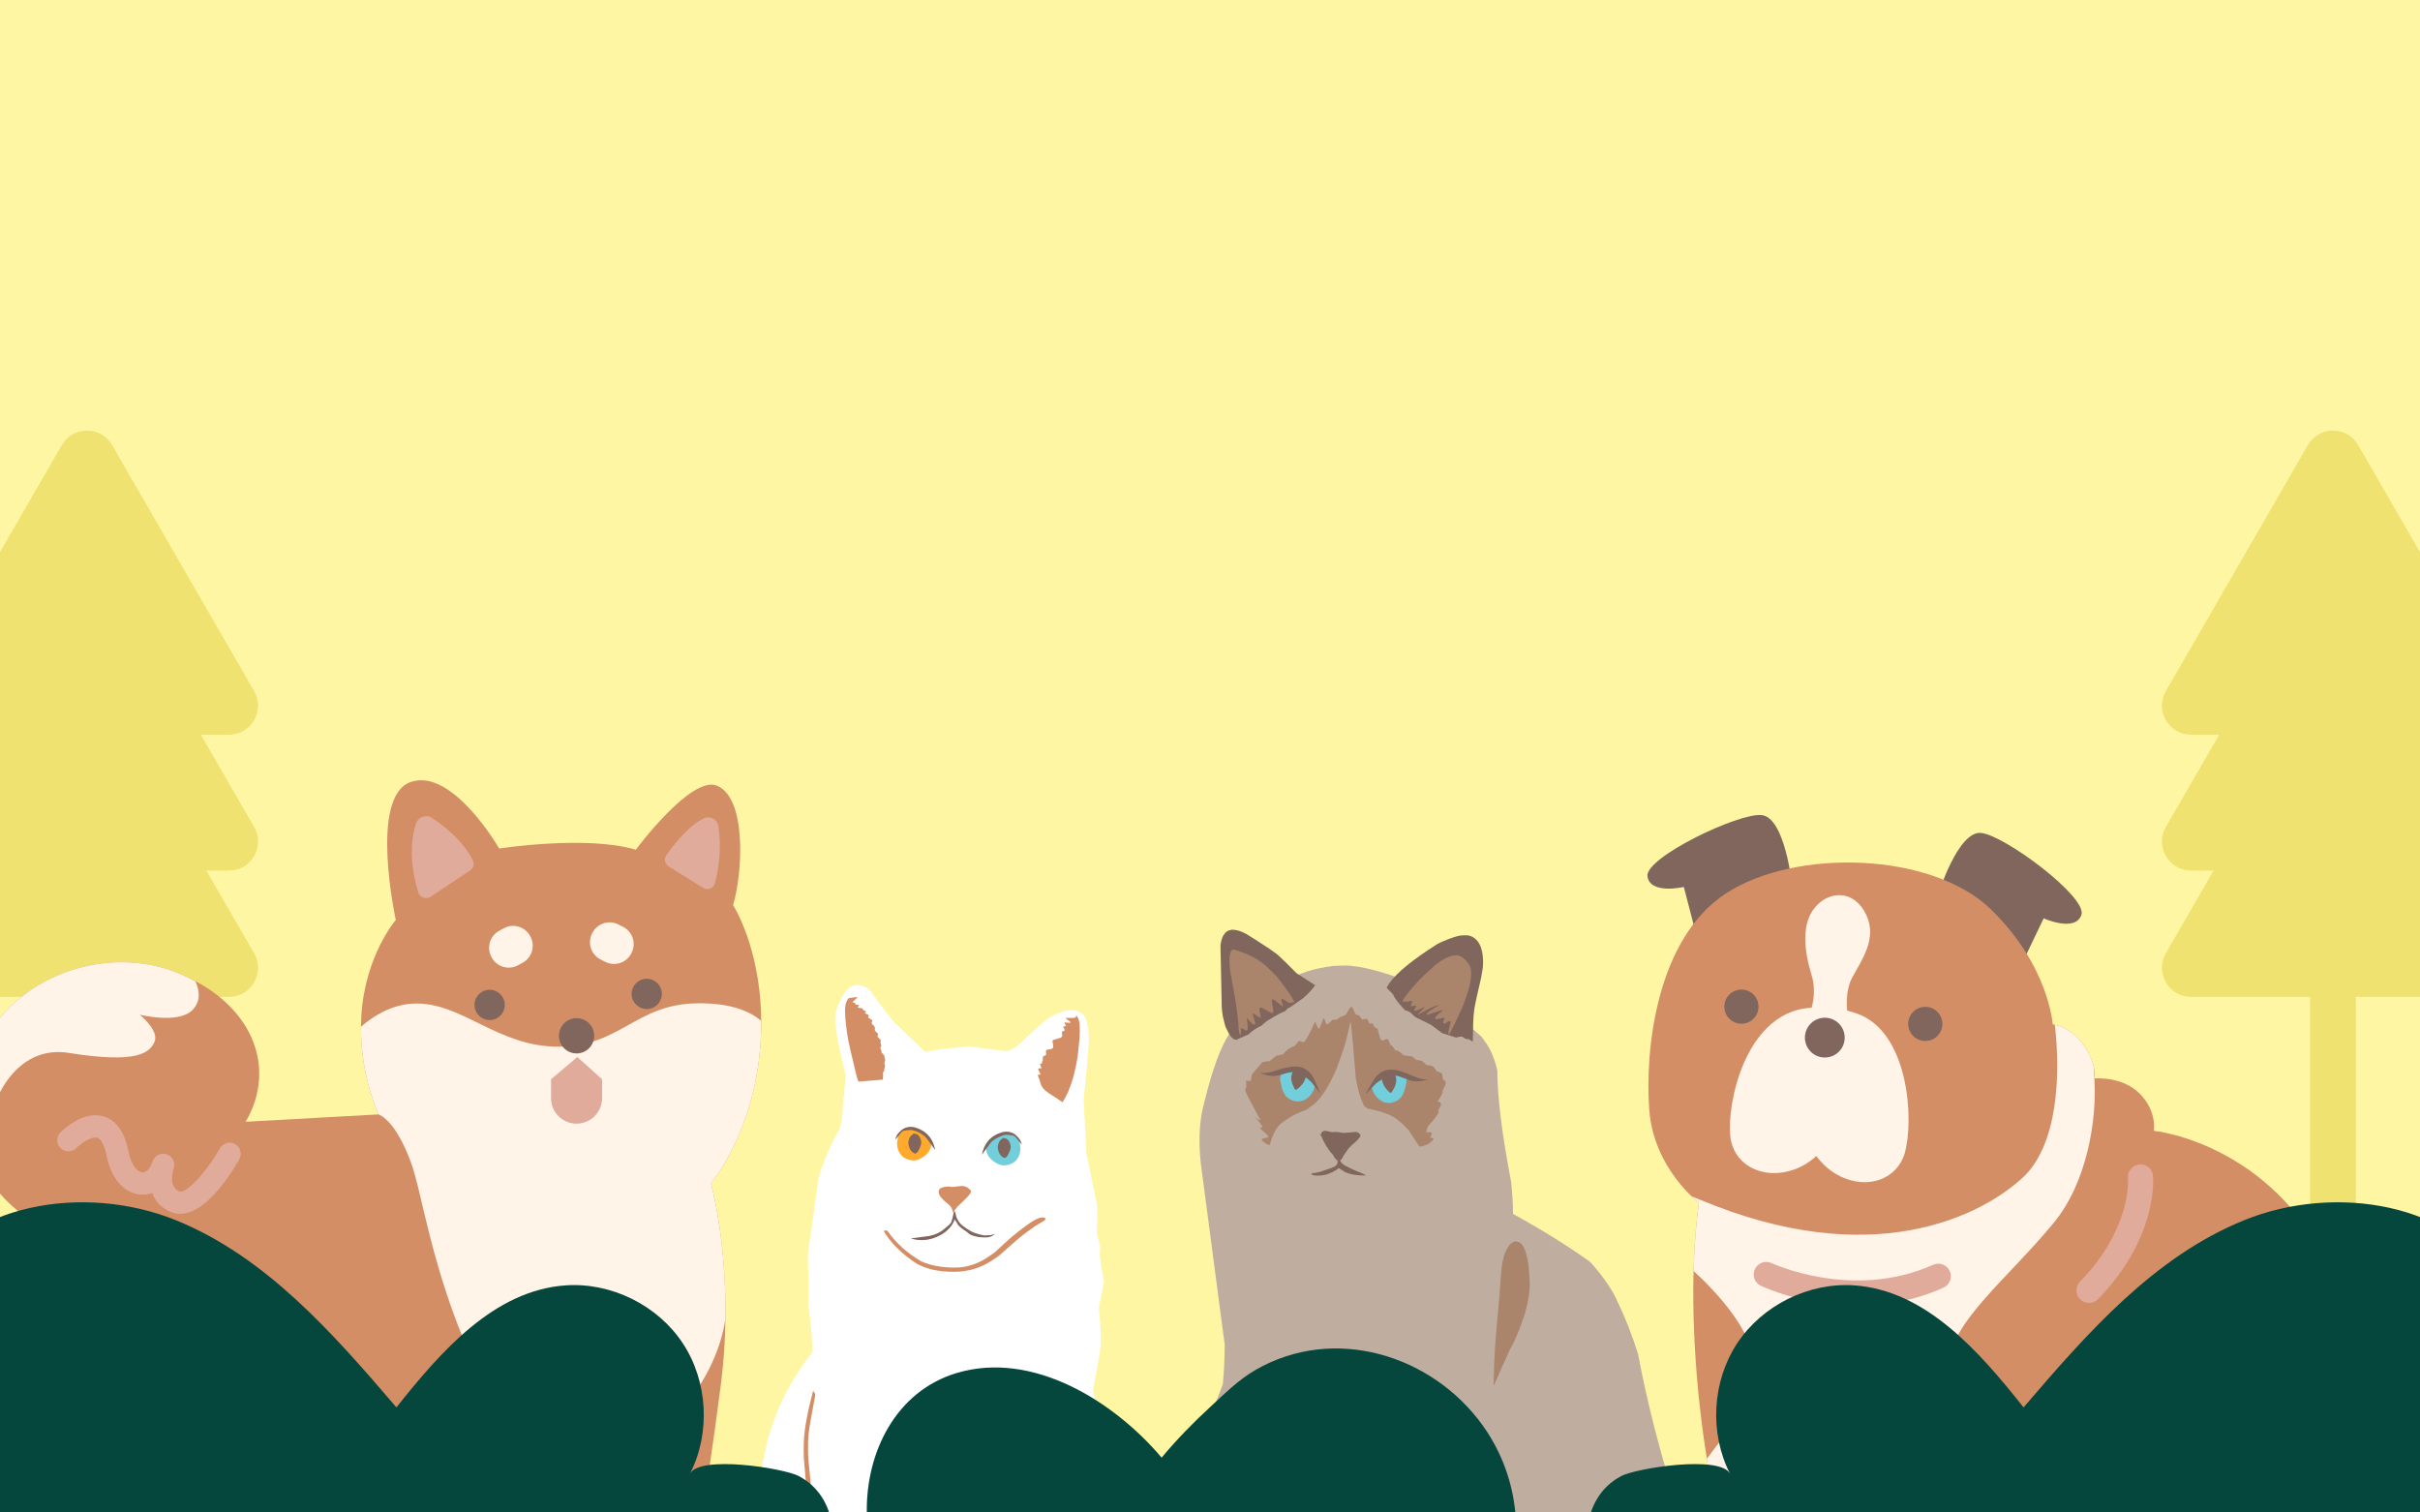 <svg xmlns="http://www.w3.org/2000/svg" xmlns:xlink="http://www.w3.org/1999/xlink" width="1280" zoomAndPan="magnify" viewBox="0 0 960 600" height="800" preserveAspectRatio="xMidYMid meet" version="1.0"><defs><clipPath id="b363570607"><path d="M 484 368.848 L 589 368.848 L 589 414 L 484 414 Z M 484 368.848 " clip-rule="nonzero"/></clipPath><clipPath id="94b3c3049d"><path d="M 487 376 L 678.406 376 L 678.406 600 L 487 600 Z M 487 376 " clip-rule="nonzero"/></clipPath><clipPath id="a86d497bd2"><path d="M 276 390.746 L 461 390.746 L 461 600 L 276 600 Z M 276 390.746 " clip-rule="nonzero"/></clipPath><clipPath id="b79b877cfe"><path d="M 298 395 L 465.535 395 L 465.535 600 L 298 600 Z M 298 395 " clip-rule="nonzero"/></clipPath><clipPath id="4e035825dd"><path d="M 0 170 L 103 170 L 103 497.383 L 0 497.383 Z M 0 170 " clip-rule="nonzero"/></clipPath><clipPath id="63af086598"><path d="M 857 170 L 960 170 L 960 497.383 L 857 497.383 Z M 857 170 " clip-rule="nonzero"/></clipPath><clipPath id="9b2c3a5dad"><path d="M 343.441 534 L 602 534 L 602 600 L 343.441 600 Z M 343.441 534 " clip-rule="nonzero"/></clipPath></defs><rect x="-96" width="1152" fill="#ffffff" y="-60" height="720" fill-opacity="1"/><rect x="-96" width="1152" fill="#fff6a4" y="-60" height="720" fill-opacity="1"/><path fill="#bfaea0" d="M 533.438 383.016 C 532.891 383.016 532.367 383.035 531.875 383.074 L 529.02 383.168 C 520.73 384.211 514.723 386.203 510.988 389.141 L 508.691 390.75 L 487.859 409.75 C 484.242 415.203 480.867 424.387 477.734 437.301 C 475.832 443.934 475.359 451.93 476.316 461.281 L 485.84 533.469 C 485.816 538.781 485.57 543.992 485.102 549.098 L 485.098 549.098 C 480.336 561.184 474.941 576.34 468.914 594.578 C 467.523 601.219 466.68 607.715 466.391 614.062 C 465.805 626.762 467.418 638.879 471.23 650.418 L 474.5 658.961 C 476.957 664.586 479.961 670.066 483.516 675.398 C 484 675.84 484.5 676.258 485.023 676.648 L 485.02 676.648 C 484.578 678.355 484.344 679.883 484.312 681.234 L 484.531 683.691 C 484.859 685.172 485.551 686.344 486.609 687.199 C 487.664 688.059 489.086 688.602 490.875 688.836 C 495.59 688.926 499.395 688.969 502.289 688.969 C 506.938 688.969 509.234 688.855 509.184 688.625 L 509.188 688.625 C 511.922 689.145 514.211 689.465 516.055 689.582 C 516.098 689.59 516.148 689.59 516.207 689.59 C 516.789 689.59 518.207 689.32 520.469 688.773 C 522.207 689.105 523.418 689.27 524.094 689.27 C 524.18 689.27 524.262 689.266 524.332 689.262 L 532.133 687.43 L 538.379 682.809 C 539.473 685.777 540.68 687.523 542 688.039 C 544.168 688.473 546.246 688.688 548.234 688.688 C 550.75 688.688 553.125 688.344 555.355 687.648 L 559.246 688.992 C 560.273 688.977 561.238 688.969 562.148 688.969 C 568.535 688.969 572.117 689.379 572.891 690.203 C 573.207 690.227 573.516 690.242 573.816 690.242 C 576.805 690.242 578.98 688.98 580.344 686.461 C 581.48 687.52 583.047 688.34 585.051 688.93 C 586.309 689.5 589.484 689.867 594.586 690.031 L 597.453 689.969 C 598.852 689.598 600.605 689.32 602.711 689.137 C 603.16 689.105 603.602 689.09 604.031 689.09 C 604.832 689.09 605.602 689.141 606.34 689.242 L 611.613 687.5 C 612.562 687.594 613.441 687.641 614.246 687.641 C 616.09 687.641 617.555 687.398 618.641 686.91 C 619.812 686.262 620.914 685.641 621.941 685.051 L 621.945 685.051 C 623.613 685.801 625.309 686.562 627.035 687.344 C 629.613 688.543 636.992 689.355 649.168 689.793 C 657.992 687.898 662.957 685.629 664.059 682.973 C 664.418 677.273 665.438 670.566 667.117 662.852 C 666.52 657.836 667.062 648.699 668.738 635.438 C 668.391 622.926 666.773 608.762 663.887 592.945 C 657.902 573.832 653.211 555.227 649.809 537.121 C 647.332 529.352 644.707 522.637 641.941 516.977 C 639.945 512.137 636.266 506.699 630.895 500.664 C 622.27 494.461 612.039 488.086 600.207 481.547 L 600.203 481.547 C 600.211 478.316 599.98 474.191 599.516 469.18 C 595.855 450.098 594.008 435.25 593.98 424.633 C 592.871 419.828 591.211 415.973 589.008 413.062 L 587.789 411.336 L 566.902 392.828 L 565.18 391.781 C 550.68 385.938 540.098 383.016 533.438 383.016 Z M 533.438 383.016 " fill-opacity="1" fill-rule="nonzero"/><g clip-path="url(#b363570607)"><path fill="#80665c" d="M 489.039 368.812 L 488.617 368.832 C 487.199 369.027 486.199 369.629 485.617 370.645 C 484.984 371.344 484.516 372.66 484.215 374.59 L 484.16 375.277 L 484.66 399.637 C 484.758 400.91 484.906 402.109 485.105 403.23 C 485.699 405.898 486.121 407.406 486.367 407.754 C 487.703 410.812 488.988 412.375 490.223 412.449 C 490.395 412.441 490.57 412.414 490.754 412.359 L 495.293 410.328 C 496.508 409.109 498.191 407.969 500.344 406.906 L 502.66 404.961 C 506.652 402.543 508.914 401.336 509.441 401.336 C 509.5 401.336 509.539 401.352 509.555 401.383 L 510.879 399.969 C 510.867 400.004 510.875 400.02 510.906 400.02 C 511.055 400.02 511.734 399.605 512.949 398.781 L 516.938 395.984 L 517.473 395.523 C 518.906 394.25 520.332 392.691 521.742 390.844 L 514.316 386.055 C 511.113 382.805 508.812 380.543 507.41 379.277 C 507.258 379.012 505.945 378.027 503.48 376.324 C 498.496 373.043 495.461 371.102 494.375 370.496 C 492.457 369.438 490.676 368.879 489.039 368.812 Z M 581.441 371.027 C 581.336 371.027 581.227 371.031 581.121 371.035 L 580.18 371.078 C 580.148 371.078 580.113 371.074 580.078 371.074 C 578.574 371.074 575.801 371.957 571.766 373.715 L 570.301 374.426 C 567.812 375.996 565.543 377.504 563.492 378.949 C 559.395 381.836 556.176 384.477 553.84 386.871 L 552.254 388.617 C 551.305 389.75 550.578 390.82 550.07 391.832 L 552.719 394.602 C 552.801 395.41 554.305 397.426 557.23 400.648 L 559.238 401.457 L 561.5 403.508 L 567.684 406.547 L 572.023 409.82 L 577.648 411.613 C 578.426 411.355 579.078 411.227 579.605 411.227 C 579.801 411.227 579.98 411.242 580.141 411.277 C 580.871 411.945 581.637 412.281 582.441 412.281 C 582.59 412.281 582.742 412.27 582.895 412.246 L 582.898 412.246 C 582.863 412.453 583.32 412.766 584.262 413.184 C 584.297 407.418 584.445 403.543 584.707 401.547 C 584.781 400.621 584.98 399.398 585.305 397.875 C 585.465 396.984 586.211 393.656 587.547 387.887 L 587.98 385.41 C 588.355 383.512 588.43 381.48 588.211 379.316 C 587.953 376.77 587.258 374.785 586.129 373.359 C 584.883 371.805 583.32 371.027 581.441 371.027 Z M 581.441 371.027 " fill-opacity="1" fill-rule="nonzero"/></g><g clip-path="url(#94b3c3049d)"><path fill="#aa856c" d="M 577.84 378.93 L 576.938 379.012 C 574.504 379.363 571.848 380.75 568.969 383.172 C 565.773 386.043 563.789 387.914 563.012 388.785 C 559.492 392.551 557.246 395.379 556.281 397.277 L 558.566 397.367 C 559.035 397.117 559.406 396.992 559.68 396.992 C 559.785 396.992 559.875 397.008 559.949 397.047 C 560.07 397.145 560.141 397.312 560.16 397.547 C 559.879 398.301 559.738 398.723 559.75 398.812 C 559.715 399.031 559.734 399.172 559.812 399.234 C 560.684 399.008 561.203 398.891 561.363 398.879 C 561.445 398.867 561.512 398.859 561.566 398.859 C 561.688 398.859 561.742 398.891 561.734 398.949 C 561.809 399.078 561.582 399.602 561.051 400.52 C 561.031 400.777 561.113 400.949 561.305 401.039 C 561.312 401.047 561.328 401.051 561.352 401.051 C 561.582 401.051 562.652 400.602 564.555 399.699 C 564.852 399.594 565.059 399.543 565.172 399.543 C 565.207 399.543 565.234 399.547 565.25 399.559 L 562.738 402.023 C 562.477 402.289 562.422 402.453 562.574 402.508 C 566.328 400.273 569.164 398.988 571.082 398.648 L 571.086 398.652 C 569.645 399.43 568.207 400.328 566.77 401.344 C 566.098 401.855 565.816 402.215 565.918 402.43 C 565.926 402.477 565.984 402.5 566.09 402.5 C 566.234 402.5 566.465 402.457 566.785 402.375 C 568.047 402.012 569.613 401.488 571.477 400.805 C 571.805 400.727 572.051 400.688 572.215 400.688 C 572.309 400.688 572.375 400.703 572.414 400.727 C 570.301 402.418 569.25 403.52 569.273 404.027 C 569.293 404.234 569.402 404.34 569.602 404.34 C 569.617 404.34 569.637 404.34 569.656 404.336 L 572.859 403.699 C 572.977 403.742 573.02 403.906 572.988 404.184 C 572.645 404.941 572.473 405.391 572.477 405.531 C 572.461 405.906 572.551 406.098 572.738 406.102 C 572.746 406.109 572.762 406.113 572.777 406.113 C 572.953 406.113 573.602 405.785 574.73 405.125 C 574.895 405.074 575.031 405.047 575.133 405.047 C 575.23 405.047 575.297 405.07 575.34 405.117 C 575.449 405.16 575.461 405.43 575.375 405.926 C 574.836 407.969 574.555 409.227 574.523 409.699 C 574.52 410.105 574.609 410.309 574.793 410.309 C 574.801 410.309 574.805 410.309 574.809 410.309 L 575.055 410.203 L 576.777 406.781 L 579.645 400.594 L 580.781 397.828 C 582.168 394.281 583.035 391.312 583.379 388.926 C 583.781 386.062 583.625 384.039 582.914 382.855 C 581.371 380.441 579.68 379.133 577.84 378.93 Z M 489.094 376.629 L 488.734 376.883 C 487.852 377.641 487.543 379.824 487.801 383.43 C 487.848 384.512 488.664 389.203 490.242 397.516 C 490.859 401.867 491.25 405.508 491.41 408.43 C 491.621 409.75 491.777 410.484 491.887 410.633 C 491.918 410.656 491.945 410.668 491.973 410.668 C 492.066 410.668 492.145 410.52 492.199 410.219 C 492.316 408.559 492.395 407.727 492.441 407.727 C 492.445 407.727 492.449 407.734 492.453 407.75 L 494.281 408.832 C 494.312 408.84 494.34 408.84 494.367 408.84 C 494.574 408.84 494.746 408.695 494.883 408.406 C 495.051 407.492 494.93 405.91 494.52 403.656 L 494.52 403.66 C 495.957 405.523 497 406.457 497.641 406.457 C 497.707 406.457 497.77 406.449 497.824 406.43 C 497.902 406.297 497.91 406.035 497.852 405.641 L 496.836 401.801 L 499.75 403.715 C 499.863 403.766 499.957 403.793 500.035 403.793 C 500.09 403.793 500.137 403.781 500.172 403.754 L 499.598 400.539 C 499.602 400.047 499.777 399.75 500.121 399.656 L 500.723 399.844 C 502.211 400.723 503.41 401.379 504.32 401.816 C 504.473 401.883 504.582 401.918 504.648 401.918 C 504.684 401.91 504.688 401.887 504.66 401.844 C 504.809 401.82 504.918 401.762 504.992 401.672 C 505.07 401.621 505.105 401.453 505.102 401.172 L 504.535 397.16 C 504.523 396.891 504.621 396.656 504.824 396.453 C 504.84 396.434 504.863 396.426 504.895 396.426 C 505.223 396.426 506.492 397.336 508.699 399.152 C 508.73 399.156 508.754 399.16 508.781 399.16 C 508.902 399.16 508.973 399.105 508.992 399 C 508.523 397.703 508.301 396.98 508.316 396.832 C 508.262 396.48 508.309 396.305 508.453 396.305 C 508.488 396.289 508.535 396.277 508.586 396.277 C 509 396.277 509.879 396.809 511.215 397.867 L 513.527 397.562 C 512.605 395.535 510.434 392.375 507.02 388.074 C 506.234 387.055 504.551 385.348 501.965 382.953 C 500.336 381.617 498.582 380.461 496.707 379.477 C 495.77 378.988 494.801 378.543 493.801 378.141 C 491.25 377.211 489.68 376.707 489.094 376.629 Z M 536.25 399.449 L 536.137 399.461 C 535.828 399.531 535.465 399.883 535.043 400.512 L 534.039 402.359 L 532.734 403.105 C 532.715 403.086 532.684 403.074 532.641 403.074 C 532.348 403.074 531.488 403.57 530.066 404.562 C 529.984 404.586 529.867 404.598 529.719 404.598 C 529.457 404.598 529.098 404.562 528.637 404.496 C 527.453 405.715 526.758 406.324 526.555 406.324 C 526.535 406.324 526.52 406.316 526.512 406.305 C 526.484 406.312 526.461 406.316 526.438 406.316 C 526.312 406.316 526.188 406.234 526.059 406.07 C 525.559 404.582 525.242 403.836 525.109 403.836 C 525.098 403.836 525.086 403.844 525.074 403.859 L 523.754 407.145 C 523.516 407.664 523.359 407.922 523.281 407.922 C 523.246 407.941 523.211 407.949 523.18 407.949 C 522.848 407.949 522.43 407.172 521.934 405.625 C 521.867 405.539 521.793 405.496 521.715 405.496 C 521.664 405.496 521.617 405.512 521.562 405.543 C 519.465 410.059 518.109 412.602 517.496 413.168 C 517.238 413.359 517.047 413.457 516.922 413.457 C 516.906 413.457 516.891 413.453 516.875 413.453 C 516.25 413.121 515.781 412.957 515.469 412.957 C 515.363 412.957 515.273 412.977 515.207 413.016 L 513.41 415.035 C 511.945 415.395 510.461 416.453 508.961 418.211 L 506.352 418.789 L 503.734 420.93 C 502.16 421.012 501.133 421.191 500.652 421.477 L 496.652 426.141 L 496.121 428.855 L 494.309 428.711 L 494.402 431.078 C 494.035 431.938 493.906 432.484 494.012 432.723 C 494.543 434.168 496.5 437.957 499.879 444.094 C 499.871 444.254 499.801 444.336 499.672 444.336 C 499.324 444.336 498.527 443.727 497.281 442.504 C 498.965 444.414 500.152 445.84 500.848 446.777 C 500.965 447.016 500.668 447.211 499.953 447.355 C 499.887 447.504 499.906 447.648 500.008 447.785 C 502.105 449.57 503.152 450.566 503.152 450.77 C 503.137 451.047 503.027 451.223 502.832 451.285 C 501.25 451.469 500.457 451.781 500.453 452.223 C 501.746 453.504 502.75 454.145 503.461 454.145 C 503.555 454.145 503.641 454.133 503.727 454.113 C 504.777 450.441 506.008 447.887 507.422 446.449 C 508.16 445.609 509.43 444.656 511.223 443.582 C 513.094 442.301 515.406 441.211 518.168 440.309 L 521.023 438.234 C 522.707 436.914 524.383 434.902 526.051 432.199 C 527.141 430.359 528.156 428.418 529.105 426.367 C 529.668 425.477 530.93 422.164 532.898 416.434 C 534.008 412.875 534.957 409.078 535.746 405.043 C 536.262 408.703 536.953 416.277 537.832 427.766 C 538.746 432.516 539.727 435.91 540.766 437.949 C 541.027 438.715 541.648 439.336 542.633 439.812 C 548.445 440.934 552.41 442.445 554.531 444.352 C 555.938 445.422 557.379 446.785 558.855 448.441 L 563.082 454.855 C 565.781 454.523 567.637 453.523 568.648 451.852 C 568.691 451.551 568.449 451.398 567.918 451.398 C 567.758 451.398 567.574 451.41 567.367 451.438 L 568.008 449.488 C 568.008 449.438 567.988 449.395 567.953 449.355 C 567.887 449.223 567.582 449.156 567.035 449.156 C 566.758 449.156 566.418 449.172 566.016 449.207 C 565.855 449.117 565.797 448.93 565.832 448.652 C 565.996 447.918 566.309 447.152 566.762 446.359 C 568.199 445.023 569.496 443.391 570.656 441.453 C 570.805 441.242 570.727 441.027 570.426 440.809 L 571.59 438.402 C 571.695 437.461 571.293 436.988 570.387 436.988 C 570.34 436.988 570.289 436.988 570.238 436.992 C 571.145 435.719 571.766 434.672 572.105 433.855 C 572.258 433.516 572.328 433.055 572.312 432.461 C 573.215 430.977 573.613 429.961 573.508 429.41 C 573.504 428.98 573.152 428.621 572.461 428.34 C 572.266 426.801 572.105 425.969 571.98 425.844 L 571.828 425.66 L 569.879 424.902 C 569.227 423.781 568.711 423.125 568.336 422.938 C 568.199 422.848 567.355 422.68 565.805 422.43 L 564.262 421 C 564.074 420.855 563.195 420.633 561.625 420.332 C 560.832 419.562 560.332 419.133 560.121 419.047 L 556.727 418.641 C 555.535 417.332 554.527 416.68 553.695 416.68 C 553.617 416.68 553.535 416.688 553.457 416.699 C 552.938 415.531 552.309 414.789 551.574 414.473 L 550.609 412.246 C 550.566 412.203 550.488 412.18 550.379 412.18 C 550.043 412.18 549.414 412.375 548.484 412.77 C 548.469 412.773 548.453 412.777 548.438 412.777 C 548.309 412.777 548.098 412.637 547.809 412.359 C 547.551 412.121 547.109 410.699 546.496 408.102 C 546.277 407.914 545.883 407.738 545.309 407.574 L 544.574 406.012 C 544.52 405.973 544.43 405.949 544.301 405.949 C 544.086 405.949 543.766 406.012 543.336 406.129 C 542.824 404.934 542.484 404.266 542.305 404.133 L 540.438 404.418 C 540.219 404.316 539.809 403.793 539.203 402.855 L 537.836 402.438 C 537.656 402.242 537.184 401.254 536.418 399.48 Z M 601.254 492.441 L 600.793 492.488 C 599.441 493 598.457 493.969 597.832 495.406 C 596.867 497.121 596.184 499.383 595.777 502.191 C 595.672 502.906 595.582 503.664 595.504 504.465 C 595.184 509.203 594.969 512.23 594.859 513.551 C 593.855 524.594 593.273 531.367 593.102 533.875 C 592.82 537.746 592.617 543.082 592.484 549.879 L 598.988 535.305 C 599.914 533.734 600.492 532.664 600.719 532.094 C 601.777 529.715 602.43 528.156 602.684 527.422 C 603.863 524.23 604.594 522.188 604.871 521.289 C 605.562 518.855 606.07 516.621 606.402 514.586 C 606.566 513.57 606.688 512.602 606.762 511.688 L 606.844 510.348 C 606.875 509.48 606.859 508.664 606.801 507.898 C 606.727 506.191 606.613 504.625 606.465 503.199 L 606.211 501.164 C 606.02 499.879 605.797 498.738 605.531 497.734 C 605.004 495.73 604.328 494.289 603.504 493.414 C 602.887 492.844 602.137 492.52 601.254 492.441 Z M 493.125 569.352 C 493.117 569.352 493.105 569.355 493.098 569.355 L 492.988 569.395 C 492.535 570.047 492.328 571.773 492.367 574.582 C 492.316 575.531 492.57 578.059 493.129 582.164 L 494.113 588.75 C 494.828 592.027 495.902 596.379 497.336 601.805 C 498.238 606.008 499.109 610.645 499.941 615.711 C 500.066 616.473 500.41 620.105 500.973 626.605 L 502.352 637.387 C 502.555 639.566 502.656 641.695 502.664 643.77 L 501.562 668.5 C 502.953 661.719 503.844 655.293 504.242 649.223 C 504.469 644.812 504.586 642 504.59 640.785 C 504.633 638.812 504.652 636.93 504.641 635.137 C 504.613 631.547 504.477 628.309 504.219 625.422 C 504.047 623.234 503.848 621.375 503.625 619.852 C 503.004 615.961 502.391 612.547 501.773 609.605 L 501.223 606.891 L 495.453 581.945 C 495.066 579.984 494.434 575.953 493.566 569.848 C 493.375 569.52 493.23 569.352 493.125 569.352 Z M 538.492 596.824 C 538.477 596.824 538.465 596.828 538.449 596.832 L 538.383 596.836 C 538.008 597.031 537.777 597.309 537.688 597.668 C 537.363 599.023 536.992 601.051 536.578 603.746 C 536.395 605.121 536.258 606.902 536.172 609.09 C 536.129 610.18 536.102 611.375 536.082 612.672 L 536.066 614.691 C 536.055 617.273 536.074 619.746 536.121 622.109 C 536.133 623.121 536.215 626.199 536.375 631.344 C 536.418 632.883 536.473 635.426 536.539 638.969 L 536.602 640.973 L 538.09 676.32 C 538.102 676.059 538.191 675.258 538.359 673.914 L 539.43 665.645 C 539.941 661.012 540.234 658.027 540.309 656.688 C 540.824 650.617 541.074 645.184 541.066 640.387 C 541.066 638.613 541.043 636.605 541 634.363 L 540.926 630.824 C 540.863 628.344 540.781 625.633 540.68 622.688 C 540.562 619.105 540.461 616.555 540.371 615.039 C 540.273 613.066 540.172 611.223 540.062 609.5 C 540.016 608.484 539.844 606.191 539.547 602.617 C 539.426 601.277 539.297 600.062 539.164 598.973 L 538.961 597.438 C 538.797 597.027 538.641 596.824 538.492 596.824 Z M 596.531 586.344 L 595.375 588.355 C 592.281 593.973 589.121 601.645 585.891 611.371 C 583.148 620.516 580.898 629.465 579.148 638.215 C 578.098 644.676 577.105 651.527 576.164 658.77 C 575.867 661.414 575.621 665.68 575.426 671.574 C 575.445 672.867 575.52 674.098 575.652 675.266 L 575.895 676.969 C 576.082 678.074 576.328 679.117 576.633 680.098 C 577.238 682.055 578.074 683.762 579.141 685.215 L 577.625 664.738 C 577.867 663.559 578.199 660.867 578.625 656.676 C 580.344 647.5 581.52 640.582 582.148 635.926 C 585.719 619.719 587.848 610.652 588.539 608.727 C 589.184 606.578 589.656 605.082 589.961 604.234 Z M 801.551 639.371 C 801.469 639.371 801.391 639.371 801.316 639.379 L 801.023 639.395 C 800.062 639.484 797.648 639.938 793.777 640.75 L 787.812 640.766 L 775.371 644.875 L 768.367 645.254 L 762.855 646.895 C 761.629 646.844 760.59 646.816 759.734 646.816 C 759.176 646.816 758.695 646.828 758.293 646.852 L 751.812 647.75 C 751.215 647.695 750.562 647.668 749.848 647.668 C 747.441 647.668 744.371 647.984 740.637 648.621 C 740.539 648.633 740.43 648.641 740.316 648.641 C 739.156 648.641 737.309 647.949 734.777 646.57 C 734.195 646.609 733.539 646.629 732.816 646.629 C 730.426 646.629 727.273 646.418 723.352 645.992 C 717.801 646.59 714.406 646.891 713.172 646.891 C 713.035 646.891 712.926 646.887 712.84 646.879 C 704.094 645.719 699.602 644.93 699.367 644.52 C 697.809 644.547 696.531 644.562 695.539 644.562 C 694.188 644.562 693.359 644.535 693.055 644.484 L 686.402 642.973 C 678.836 643.957 672.547 645.059 667.531 646.281 C 666.836 653.82 666.699 659.344 667.117 662.852 C 665.438 670.566 664.418 677.273 664.059 682.973 C 663.543 684.211 662.191 685.367 659.996 686.438 C 662.52 686.637 666.891 686.926 673.105 687.309 L 682.066 687.82 C 692.238 687.961 699.035 688.137 702.461 688.34 C 707.352 688.562 711.805 688.855 715.824 689.215 C 726.168 689.52 734.062 689.688 739.504 689.723 L 750.023 689.668 C 754.195 689.449 758.062 689.121 761.625 688.684 L 763.672 688.629 C 768.43 688.5 773.625 688.434 779.258 688.434 C 782.629 688.434 786.152 688.457 789.832 688.504 L 797.301 687.867 C 801.812 687.93 806.375 688.152 810.988 688.547 C 811.527 688.5 812.934 688.477 815.215 688.477 C 817.566 688.477 820.84 688.5 825.039 688.551 C 828.102 688.426 830.48 687.48 832.184 685.719 C 833.703 680.152 834.352 677.23 834.137 676.961 C 830.07 669.633 828.605 664.766 829.754 662.359 C 827.609 659.547 826.566 658.066 826.617 657.93 C 826.789 653.859 826.629 651.289 826.129 650.215 C 826.16 649.977 824.453 648.129 821.004 644.672 C 817.809 643.512 814.992 642.293 812.566 641.012 L 807.086 641.07 C 804.5 639.938 802.652 639.371 801.551 639.371 Z M 801.551 639.371 " fill-opacity="1" fill-rule="nonzero"/></g><path fill="#73cedb" d="M 513.098 425.137 C 511.152 425.137 509.672 425.48 508.664 426.164 C 508.367 426.398 508.191 426.527 508.129 426.547 C 508.023 426.645 507.945 426.789 507.895 426.984 C 507.789 427.367 507.789 427.941 507.895 428.707 C 508.32 431.43 509.023 433.434 510.008 434.727 C 511.398 436.172 513.008 436.922 514.832 436.973 C 515.758 436.938 516.527 436.789 517.145 436.531 C 517.746 436.215 518.289 435.859 518.773 435.469 L 519.453 434.859 C 520.727 433.59 521.465 432 521.672 430.098 L 519.004 427.387 C 518.691 427.141 518.355 426.91 517.996 426.699 C 516.348 425.82 514.754 425.297 513.215 425.137 Z M 552.703 425.719 L 552.582 425.719 C 551.047 425.879 549.453 426.398 547.801 427.281 C 547.445 427.492 547.109 427.719 546.797 427.969 L 544.129 430.68 C 544.336 432.582 545.074 434.168 546.348 435.441 L 547.027 436.051 C 547.512 436.438 548.055 436.793 548.656 437.113 C 549.27 437.371 550.043 437.516 550.969 437.551 C 552.789 437.5 554.398 436.754 555.793 435.309 C 556.773 434.016 557.477 432.008 557.906 429.285 C 558.012 428.523 558.012 427.949 557.906 427.562 C 557.852 427.371 557.773 427.227 557.668 427.129 C 557.609 427.105 557.434 426.977 557.137 426.742 C 556.125 426.059 554.648 425.719 552.703 425.719 Z M 552.703 425.719 " fill-opacity="1" fill-rule="nonzero"/><path fill="#80665c" d="M 513.723 423.09 C 512.668 423.09 511.594 423.223 510.5 423.48 C 509.984 423.586 509.457 423.707 508.918 423.84 L 504.605 425.164 C 504.102 425.312 503.602 425.426 503.105 425.512 C 502.395 425.637 501.672 425.699 500.945 425.699 C 500.602 425.699 500.258 425.684 499.91 425.656 L 499.906 425.656 C 501.34 426.27 502.73 426.637 504.074 426.77 C 504.445 426.805 504.809 426.824 505.172 426.824 C 505.203 426.824 505.23 426.824 505.262 426.824 C 505.699 426.82 506.309 426.738 507.09 426.57 C 509.418 425.922 510.773 425.57 511.156 425.512 C 511.805 425.41 512.352 425.34 512.793 425.293 L 512.797 425.293 C 512.766 425.34 512.742 425.387 512.727 425.422 C 512.559 425.809 512.441 426.133 512.371 426.395 C 512.336 426.539 512.305 426.684 512.281 426.828 C 512.234 427.184 512.215 427.398 512.227 427.469 C 512.227 428.004 512.27 428.43 512.344 428.734 C 512.418 429.117 512.527 429.539 512.672 429.992 C 513.129 431.074 513.402 431.688 513.496 431.832 C 513.656 432.137 513.766 432.293 513.828 432.297 C 513.859 432.32 513.895 432.332 513.934 432.336 C 513.945 432.336 513.953 432.336 513.965 432.336 C 514.059 432.336 514.18 432.297 514.328 432.211 C 514.465 432.156 514.883 431.828 515.578 431.23 C 515.895 430.945 516.191 430.637 516.461 430.305 C 516.539 430.227 516.73 429.961 517.035 429.508 L 517.324 429 C 517.5 428.664 517.645 428.348 517.762 428.047 C 517.859 427.805 517.934 427.57 517.992 427.352 L 517.996 427.352 C 518.637 427.859 519.344 428.457 520.105 429.148 L 523.836 433.879 C 521.965 429.324 520.68 426.695 519.973 425.992 C 519.301 425.129 518.492 424.449 517.543 423.949 C 516.828 423.547 515.973 423.281 514.973 423.156 L 514.762 423.133 C 514.418 423.105 514.07 423.09 513.723 423.09 Z M 551.773 424.309 L 551.559 424.312 C 550.555 424.34 549.676 424.52 548.926 424.852 C 547.934 425.258 547.059 425.855 546.309 426.648 C 545.539 427.277 544.004 429.773 541.699 434.125 L 545.871 429.777 C 546.699 429.164 547.457 428.637 548.145 428.191 L 548.148 428.195 C 548.184 428.422 548.238 428.66 548.309 428.91 C 548.398 429.223 548.512 429.551 548.656 429.898 L 548.891 430.434 C 549.152 430.914 549.316 431.199 549.387 431.281 C 549.625 431.641 549.887 431.977 550.176 432.289 C 550.809 432.953 551.191 433.316 551.324 433.387 C 551.477 433.496 551.605 433.547 551.703 433.547 C 551.742 433.547 551.781 433.539 551.812 433.52 C 551.875 433.52 552 433.379 552.191 433.09 C 552.297 432.957 552.629 432.371 553.188 431.34 C 553.375 430.902 553.523 430.496 553.637 430.121 C 553.742 429.82 553.82 429.406 553.875 428.871 C 553.891 428.801 553.895 428.586 553.887 428.227 C 553.875 428.082 553.859 427.934 553.836 427.785 C 553.793 427.52 553.707 427.188 553.578 426.785 C 553.562 426.746 553.543 426.699 553.52 426.648 L 553.52 426.652 C 553.961 426.738 554.496 426.863 555.133 427.023 C 555.508 427.121 556.82 427.605 559.074 428.477 C 559.836 428.715 560.434 428.859 560.867 428.902 C 561.258 428.945 561.656 428.965 562.055 428.965 C 563.41 428.965 564.828 428.73 566.312 428.262 C 565.223 428.242 564.168 428.09 563.145 427.809 C 562.66 427.676 562.172 427.512 561.688 427.316 L 557.523 425.582 C 556.996 425.395 556.484 425.223 555.98 425.066 C 554.566 424.582 553.164 424.332 551.773 424.309 Z M 525.59 448.59 C 525.215 448.59 524.82 448.754 524.414 449.074 C 524.301 449.164 524.215 449.289 524.152 449.441 C 524.062 449.734 524.023 449.977 524.039 450.172 L 523.402 449.758 L 524.152 450.723 C 525.059 452.832 526.02 454.59 527.035 455.996 C 527.609 456.805 528.203 457.512 528.805 458.113 L 529.398 459.242 L 529.629 459.512 C 529.98 459.941 530.309 460.238 530.613 460.402 L 530.609 460.406 C 530.598 461.184 530.57 461.574 530.531 461.574 C 530.414 461.969 530.039 462.363 529.406 462.766 C 528.926 463.059 527.043 463.75 523.754 464.844 C 523 465.062 521.875 465.273 520.379 465.473 C 520.145 465.539 520.105 465.672 520.258 465.875 C 520.746 466.176 521.441 466.344 522.344 466.375 C 522.445 466.379 522.551 466.379 522.656 466.379 C 523.496 466.379 524.422 466.293 525.43 466.117 C 526.348 465.914 527.359 465.543 528.473 465.012 C 529.09 464.715 529.496 464.504 529.688 464.383 C 529.902 464.273 530.297 463.977 530.883 463.488 C 530.977 463.422 531.062 463.387 531.137 463.387 L 531.137 463.391 L 533.543 464.949 C 534.039 465.203 534.781 465.457 535.766 465.715 C 536.574 465.914 537.473 466.066 538.465 466.168 C 538.957 466.219 539.477 466.258 540.02 466.281 C 540.559 466.309 541.125 466.32 541.711 466.32 C 541.75 466.32 541.785 466.324 541.816 466.324 C 541.906 466.324 541.941 466.316 541.918 466.301 C 541.641 466.023 539.914 465.242 536.742 463.961 C 534.785 463.02 533.68 462.465 533.434 462.305 C 532.926 461.992 532.527 461.68 532.242 461.359 C 531.891 460.934 531.703 460.668 531.676 460.562 L 531.59 460.344 L 531.586 460.348 C 531.77 460.23 531.977 460.062 532.207 459.848 C 532.91 458.5 533.855 457.055 535.047 455.512 C 535.688 454.738 536.66 453.828 537.961 452.785 C 538.734 451.996 539.195 451.5 539.332 451.293 C 539.641 450.961 539.738 450.586 539.633 450.172 C 539.289 449.535 538.676 449.152 537.789 449.012 C 536.492 449.18 534.832 449.316 532.805 449.426 C 531.477 449.176 530.68 449.047 530.414 449.043 L 528.316 449.113 C 527.676 448.965 527.004 448.82 526.309 448.676 C 526.035 448.625 525.871 448.598 525.805 448.598 C 525.789 448.598 525.781 448.602 525.777 448.602 L 525.77 448.602 C 525.711 448.594 525.652 448.59 525.59 448.59 Z M 525.59 448.59 " fill-opacity="1" fill-rule="nonzero"/><g clip-path="url(#a86d497bd2)"><path fill="#ffffff" d="M 340.406 390.793 L 339.988 390.809 C 339.926 390.809 339.867 390.805 339.809 390.805 C 336.754 390.805 334.066 394.148 331.742 400.836 C 331.199 403.586 331.129 405.867 331.527 407.68 C 332.043 411.562 333.363 417.871 335.488 426.613 L 333.918 444.121 C 333.805 445.152 333.449 446.523 332.852 448.227 C 329.633 453.859 326.941 460.066 324.785 466.844 L 320.457 497.918 C 320.781 507.281 320.863 513.875 320.711 517.699 C 321.301 521.559 321.867 527.719 322.406 536.184 L 322.402 536.184 C 316.074 544.453 311.453 552.289 308.531 559.688 C 307.184 562.875 305.82 566.867 304.445 571.668 C 301.031 587.309 298.859 596.316 297.926 598.691 C 295.832 604.559 291.391 613.609 284.598 625.848 C 283.703 627.961 282.59 632.578 281.262 639.707 C 277.609 647.242 275.996 651.266 276.422 651.777 C 276.438 654.289 276.66 658.074 277.09 663.133 C 279.734 667.301 283.785 676.859 289.246 691.805 C 289.949 693.977 290.688 696.863 291.465 700.469 C 292.359 710.875 293.328 716.797 294.371 718.238 C 295.465 721.348 299.359 725.395 306.043 730.375 C 306.66 730.645 307.266 730.781 307.855 730.781 C 308.93 730.781 309.965 730.328 310.953 729.43 L 310.957 729.43 C 311.492 730.426 312.156 731.367 312.941 732.258 C 314.641 733.297 317.184 733.816 320.57 733.816 C 321.02 733.816 321.484 733.805 321.965 733.789 L 329.578 737.258 C 334.02 740.758 337.684 743.375 340.57 745.109 C 343.066 746.34 345.336 746.957 347.383 746.957 C 347.793 746.957 348.191 746.93 348.582 746.883 C 348.684 746.914 348.809 746.934 348.957 746.934 C 350.402 746.934 354.113 745.359 360.098 742.215 C 361.477 740.574 363.512 738.984 366.203 737.449 C 366.559 736.949 366.789 736.355 366.895 735.672 L 366.934 732.785 L 366.93 732.789 C 372.191 731.352 380.59 729.957 392.125 728.609 C 400.852 737.312 406.602 741.66 409.383 741.66 C 409.648 741.66 409.883 741.621 410.094 741.543 L 431.621 734.281 C 433.688 731.555 437.875 729.059 444.188 726.793 L 448.418 720.613 C 448.676 717.82 449.672 713.914 451.402 708.895 L 449.348 697.965 C 449.281 695.797 449.414 694.086 449.742 692.832 C 450.152 690.523 450.828 688.672 451.77 687.277 L 458.906 676.145 C 459.84 673.809 460.359 670.602 460.461 666.523 C 459.723 656 459.48 647.227 459.734 640.203 L 459.211 637.473 C 458.766 635.582 458.125 633.551 457.297 631.371 L 443.004 594.957 C 438.305 571.793 435.172 557.344 433.598 551.609 L 433.594 551.609 L 436.332 536.301 C 436.871 531.965 436.723 526.137 435.883 518.812 L 437.969 508.262 C 436.418 501.18 435.934 496.703 436.52 494.828 C 435.617 491.43 435.133 489.316 435.066 488.484 C 435.383 483.043 435.371 479.352 435.031 477.41 L 430.969 457.594 L 429.879 436.262 C 431.008 425.207 431.672 417.832 431.871 414.137 C 432.008 412.727 431.938 410.84 431.652 408.48 C 431.398 405.867 430.875 404.023 430.082 402.953 C 428.805 401.445 427.16 400.691 425.156 400.691 C 425.133 400.691 425.113 400.691 425.09 400.691 L 424.539 400.707 C 422.863 400.746 420.488 401.516 417.418 403.016 C 415.824 403.648 411.266 407.57 403.75 414.781 C 402.609 415.707 401.148 416.457 399.367 417.027 L 384.762 415.195 L 380.934 415.441 C 375.57 415.844 370.918 416.465 366.984 417.297 L 366.984 417.301 L 354.781 405.559 C 353.277 404.023 350.039 399.773 345.066 392.809 C 343.875 391.625 342.324 390.953 340.406 390.793 Z M 340.406 390.793 " fill-opacity="1" fill-rule="nonzero"/></g><path fill="#ffaa2d" d="M 369.504 453.066 C 369.629 456.039 367.941 458.336 364.449 459.953 C 363.348 460.445 362.012 460.484 360.438 460.066 C 358.996 459.605 357.941 458.902 357.273 457.949 C 356.344 456.766 355.875 455.297 355.859 453.543 C 356.137 451.305 356.32 450.254 356.41 450.391 C 356.547 450.105 356.625 449.961 356.652 449.953 L 357.848 448.719 C 358.59 448.227 359.129 447.984 359.457 447.984 C 361.227 447.875 362.258 447.887 362.559 448.02 C 364.918 448.309 366.496 449.059 367.293 450.266 Z M 369.504 453.066 " fill-opacity="1" fill-rule="nonzero"/><path fill="#73cedb" d="M 391.172 455.016 C 391.051 457.988 392.734 460.285 396.227 461.898 C 397.328 462.395 398.668 462.434 400.238 462.016 C 401.68 461.555 402.738 460.848 403.406 459.898 C 404.332 458.715 404.801 457.242 404.816 455.492 C 404.539 453.25 404.355 452.199 404.266 452.336 C 404.129 452.055 404.051 451.91 404.023 451.898 L 402.828 450.664 C 402.086 450.176 401.547 449.93 401.219 449.93 C 399.449 449.82 398.418 449.832 398.117 449.969 C 395.758 450.258 394.18 451.004 393.383 452.211 Z M 391.172 455.016 " fill-opacity="1" fill-rule="nonzero"/><path fill="#80665c" d="M 361.246 447.012 C 359.762 447.066 358.574 447.477 357.688 448.246 C 356.203 449.453 355.363 450.727 355.172 452.062 C 355.473 451.801 356.238 450.895 357.469 449.344 C 357.664 449.121 357.945 448.906 358.316 448.699 C 358.477 448.578 359.023 448.461 359.953 448.352 L 361.262 448.258 C 361.27 448.254 361.289 448.254 361.312 448.254 C 361.418 448.254 361.684 448.293 362.098 448.375 C 362.746 448.531 363.578 448.84 364.598 449.305 C 365.52 449.785 366.273 450.285 366.863 450.809 C 367.32 451.246 367.57 451.512 367.617 451.605 L 370.973 456.188 L 370.617 454.711 L 370.137 453.359 L 369.527 452.129 L 368.789 451.02 L 367.918 450.035 L 366.922 449.168 L 365.797 448.426 L 364.543 447.805 L 362.945 447.242 C 362.582 447.133 362.086 447.055 361.457 447.016 Z M 362.488 449.648 L 362.211 449.848 C 361.91 450.059 361.574 450.359 361.195 450.754 C 361.027 450.93 360.879 451.176 360.758 451.496 C 360.539 452.039 360.406 452.555 360.355 453.043 C 360.34 453.207 360.332 453.367 360.336 453.523 L 360.438 454.199 L 360.59 454.816 L 360.785 455.383 L 361.023 455.891 L 361.309 456.34 L 361.641 456.738 L 362.016 457.078 L 362.438 457.359 L 362.938 457.602 C 362.973 457.617 363.012 457.625 363.055 457.625 C 363.086 457.625 363.121 457.621 363.156 457.613 C 363.34 457.543 363.453 457.48 363.504 457.43 C 363.617 457.367 363.863 457.105 364.242 456.637 C 364.398 456.387 364.586 456.012 364.809 455.508 C 365.145 454.727 365.34 454.211 365.387 453.953 C 365.477 453.566 365.496 453.227 365.457 452.934 C 365.406 452.445 365.246 451.902 364.98 451.312 C 364.898 451.164 364.812 451.023 364.727 450.898 C 364.641 450.77 364.551 450.652 364.461 450.543 L 364.324 450.395 C 364.141 450.199 363.949 450.051 363.754 449.945 Z M 399.238 448.922 L 399.027 448.926 C 398.398 448.965 397.902 449.039 397.543 449.152 L 395.941 449.715 L 394.688 450.336 L 393.562 451.078 L 392.566 451.941 L 391.695 452.93 L 390.957 454.039 L 390.348 455.27 L 389.867 456.621 L 389.512 458.094 L 392.867 453.516 C 392.914 453.422 393.164 453.156 393.621 452.715 C 394.211 452.195 394.965 451.695 395.891 451.215 C 396.906 450.75 397.738 450.438 398.387 450.285 C 398.805 450.203 399.066 450.16 399.176 450.16 C 399.199 450.16 399.215 450.164 399.223 450.168 L 400.531 450.258 C 401.461 450.371 402.008 450.488 402.168 450.609 C 402.539 450.816 402.82 451.031 403.016 451.25 C 404.246 452.801 405.012 453.707 405.312 453.969 C 405.121 452.633 404.281 451.363 402.801 450.152 C 401.91 449.383 400.723 448.973 399.238 448.922 Z M 397.961 451.406 L 397.688 451.605 C 397.387 451.812 397.051 452.117 396.672 452.512 C 396.5 452.688 396.355 452.934 396.234 453.254 C 396.016 453.797 395.879 454.312 395.832 454.801 C 395.816 454.965 395.809 455.121 395.809 455.277 L 395.914 455.957 L 396.062 456.574 L 396.258 457.141 L 396.5 457.648 L 396.785 458.098 L 397.117 458.496 L 397.492 458.836 L 397.914 459.117 L 398.414 459.359 C 398.449 459.375 398.488 459.383 398.531 459.383 C 398.562 459.383 398.594 459.379 398.633 459.371 C 398.812 459.301 398.93 459.238 398.977 459.188 C 399.094 459.125 399.34 458.863 399.719 458.395 C 399.875 458.145 400.062 457.77 400.281 457.266 C 400.621 456.484 400.816 455.969 400.863 455.711 C 400.949 455.324 400.973 454.98 400.93 454.691 C 400.879 454.203 400.723 453.66 400.457 453.07 C 400.375 452.922 400.289 452.781 400.203 452.652 C 400.117 452.527 400.027 452.41 399.938 452.301 L 399.801 452.148 C 399.617 451.957 399.426 451.809 399.23 451.703 Z M 383.445 473.719 L 383.301 473.723 C 382.902 473.742 382.391 473.832 381.762 474 C 381.516 474.07 381.277 474.219 381.043 474.449 C 380.84 474.633 380.695 474.855 380.609 475.105 C 380.574 475.23 380.551 475.355 380.547 475.488 C 380.547 475.688 380.547 475.902 380.543 476.129 C 380.539 476.242 380.531 476.305 380.523 476.32 L 381.812 474.91 C 381.859 474.863 381.91 474.82 381.961 474.781 C 382.055 474.715 382.121 474.672 382.164 474.648 C 382.621 474.457 382.953 474.305 383.16 474.195 C 383.277 474.137 383.383 474.066 383.484 473.984 C 383.535 473.934 383.559 473.883 383.547 473.832 C 383.543 473.809 383.531 473.781 383.512 473.758 L 383.473 473.719 Z M 374.008 473.707 L 375.707 475.16 C 375.906 475.305 376.125 475.523 376.367 475.812 C 376.43 475.895 376.531 476.109 376.672 476.453 C 376.688 476.473 376.707 476.48 376.727 476.48 C 376.746 476.48 376.77 476.469 376.793 476.441 C 376.918 476.148 376.945 475.82 376.879 475.469 C 376.852 475.305 376.777 475.066 376.652 474.754 C 376.582 474.602 376.508 474.484 376.43 474.41 C 376.305 474.277 376.086 474.172 375.781 474.086 C 375.621 474.039 375.164 473.949 374.41 473.812 C 374.285 473.789 374.152 473.754 374.012 473.707 Z M 378.48 480.203 L 378.297 481.172 C 377.969 482.855 377.641 484.125 377.312 484.988 C 377.113 485.246 376.91 485.473 376.711 485.66 C 376.398 486.008 375.496 486.781 374.004 487.988 C 373.863 488.145 373.289 488.504 372.281 489.066 C 372.102 489.195 371.414 489.469 370.219 489.891 C 369.727 490.047 369.203 490.188 368.66 490.305 L 361.297 491.281 C 362.664 491.727 364.105 491.949 365.617 491.949 C 366.172 491.949 366.738 491.918 367.316 491.859 L 368.145 491.734 C 368.695 491.637 369.25 491.508 369.801 491.34 C 370.902 491.012 372.004 490.551 373.105 489.961 C 373.922 489.492 374.656 488.992 375.309 488.465 C 375.961 487.934 376.531 487.371 377.016 486.777 L 377.68 485.867 C 378.109 485.203 378.445 484.504 378.684 483.77 L 378.688 483.77 C 379.02 484.098 379.477 484.816 380.066 485.926 C 380.613 486.5 381.082 486.934 381.469 487.23 C 381.965 487.625 382.656 488.102 383.535 488.664 L 384.582 489.582 C 384.645 489.625 384.715 489.668 384.781 489.703 C 385.504 490.086 386.445 490.391 387.609 490.625 C 388.348 490.762 389.133 490.844 389.961 490.871 C 390.223 490.879 390.461 490.883 390.684 490.883 C 391.539 490.883 392.113 490.832 392.418 490.734 C 392.98 490.609 393.473 490.402 393.891 490.121 C 394.355 489.758 394.645 489.492 394.75 489.328 L 394.746 489.328 C 394.574 489.523 393.973 489.742 392.941 489.984 C 392.027 490.047 391.316 490.074 390.805 490.074 C 390.578 490.074 390.395 490.07 390.25 490.059 C 389.145 489.84 388.215 489.609 387.461 489.367 C 387.066 489.242 386.695 489.109 386.348 488.969 L 385.848 488.754 C 385.527 488.605 385.23 488.453 384.957 488.289 C 382.977 487.156 381.602 486.145 380.836 485.25 C 380.379 484.73 379.961 484.062 379.574 483.238 C 379.422 482.902 379.223 482.188 378.98 481.082 C 378.91 480.836 378.742 480.543 378.48 480.203 Z M 378.48 480.203 " fill-opacity="1" fill-rule="nonzero"/><g clip-path="url(#b79b877cfe)"><path fill="#d48e66" d="M 339.926 395.531 C 339.918 395.531 339.91 395.531 339.902 395.531 L 339.867 395.535 L 337.02 395.871 C 336.789 395.93 336.562 396.09 336.332 396.352 C 335.559 397.602 335.184 399.133 335.211 400.938 C 335.262 404.305 335.707 408.285 336.551 412.879 C 336.828 414.34 337.832 418.688 339.566 425.926 C 339.883 427.312 340.211 428.359 340.547 429.066 L 350.254 428.289 C 350.348 426.738 350.344 425.828 350.234 425.566 C 350.242 425.453 350.391 425.25 350.691 424.953 C 350.723 424.094 350.871 423.5 351.125 423.172 C 351.148 423.008 351.051 422.508 350.824 421.676 C 351.055 420.945 351.164 420.539 351.141 420.457 C 351.184 420.371 351.031 419.742 350.688 418.574 L 349.715 417.547 C 349.703 416.938 349.543 416.344 349.238 415.77 C 349.191 415.602 349.324 415.312 349.641 414.895 L 349.234 413.488 L 349.496 412.684 L 348.18 411.367 C 348.117 411.238 348.09 411.137 348.102 411.059 C 348.273 410.551 348.332 410.215 348.277 410.059 L 347.133 408.918 C 347.09 408.84 347.059 408.73 347.035 408.59 C 347.094 407.957 347.082 407.57 347.012 407.43 C 347.066 407.371 346.672 406.914 345.832 406.062 C 345.797 405.992 345.785 405.891 345.793 405.766 C 345.969 405.145 346.035 404.797 345.988 404.727 L 344.387 403.637 C 344.316 403.562 344.41 403.309 344.672 402.883 C 344.672 402.781 344.656 402.715 344.629 402.684 L 343.188 401.973 C 343.137 401.926 343.246 401.758 343.512 401.457 C 343.539 401.383 343.539 401.316 343.512 401.262 C 343.473 401.16 343.078 400.945 342.324 400.617 C 342.242 400.539 342.234 400.34 342.297 400.023 C 341.082 399.895 340.457 399.793 340.422 399.711 L 340.277 399.527 C 340.301 399.418 340.469 399.211 340.781 398.906 C 340.805 398.852 340.785 398.797 340.723 398.73 L 339.328 398.449 L 339.238 398.348 C 339.289 398.043 339.266 397.863 339.168 397.812 C 338.66 397.797 338.383 397.738 338.336 397.637 C 338.27 397.539 338.289 397.426 338.398 397.289 C 339.352 396.469 339.883 395.969 339.992 395.797 C 340.156 395.621 340.133 395.531 339.926 395.531 Z M 426.867 402.66 L 426.898 402.738 C 426.98 402.965 426.977 403.16 426.895 403.324 C 426.68 403.605 426.461 403.766 426.23 403.797 L 422.758 403.809 C 422.73 403.891 422.77 403.973 422.883 404.066 C 423.223 404.371 423.781 404.801 424.559 405.355 C 424.648 405.453 424.688 405.555 424.668 405.664 C 424.68 405.711 424.535 405.738 424.23 405.738 C 423.828 405.738 423.152 405.695 422.199 405.609 L 422.195 405.609 C 422.148 405.703 422.387 406.156 422.91 406.965 L 421.828 407.27 C 421.805 407.375 421.812 407.477 421.852 407.57 C 422.215 408.195 422.379 408.547 422.344 408.621 C 422.312 408.754 422.254 408.859 422.172 408.93 C 421.57 409.094 421.262 409.23 421.254 409.336 C 421.211 409.562 421.258 410.012 421.398 410.68 C 421.395 410.91 421.355 411.086 421.277 411.203 C 421.191 411.352 420.984 411.516 420.656 411.684 L 417.711 412.594 C 417.582 412.785 417.52 412.984 417.523 413.195 C 417.859 414.855 417.895 415.703 417.633 415.742 C 417.457 415.945 417.285 416.066 417.105 416.109 L 415.09 416.5 C 415.07 416.531 415.051 416.562 415.031 416.598 C 414.961 416.766 414.922 416.914 414.922 417.051 L 414.961 418.531 L 413.766 419.113 C 413.656 419.156 413.633 419.598 413.707 420.441 C 413.359 421.199 413.258 421.637 413.398 421.75 L 412.543 422.145 L 413.18 423.746 C 412.34 423.746 411.902 423.832 411.871 424.008 C 411.844 424.156 411.891 424.359 412.004 424.617 L 412.777 426.188 C 412.75 426.27 412.602 426.312 412.34 426.312 C 412.215 426.312 412.066 426.301 411.895 426.285 C 411.777 426.309 411.738 426.48 411.773 426.809 C 412.137 427.629 412.52 428.766 412.918 430.227 C 413.16 431.023 413.816 431.875 414.883 432.785 L 416.227 433.805 C 418.125 434.953 419.887 436.109 421.516 437.27 C 421.914 436.641 422.297 435.98 422.66 435.289 C 423.395 433.906 424.055 432.402 424.652 430.77 C 425.367 428.68 425.777 427.387 425.883 426.891 C 426.848 423.004 427.457 419.801 427.703 417.281 C 428.078 413.766 428.277 411.551 428.293 410.629 C 428.367 409.168 428.371 407.918 428.301 406.883 C 428.234 405.027 427.758 403.621 426.871 402.66 Z M 381.551 470.477 C 381.484 470.477 381.414 470.48 381.348 470.484 L 381.207 470.488 C 380.789 470.508 379.691 470.633 377.918 470.867 C 377.898 470.867 377.875 470.867 377.848 470.867 C 377.602 470.867 377 470.809 376.039 470.691 C 376.004 470.691 375.965 470.691 375.93 470.691 C 375.59 470.691 375.199 470.734 374.754 470.82 C 374.27 470.883 373.742 471.055 373.16 471.336 C 372.941 471.406 372.695 471.703 372.43 472.234 C 372.211 472.93 372.406 473.723 373.008 474.617 C 373.355 475.094 373.883 475.676 374.59 476.367 C 375.023 476.758 375.637 477.262 376.422 477.887 C 376.719 478.164 376.93 478.391 377.062 478.57 C 377.324 478.945 377.531 479.316 377.684 479.684 C 377.852 480.137 377.934 480.406 377.934 480.492 C 377.969 480.672 377.988 480.848 377.996 481.023 L 379.766 478.75 C 381.652 476.984 383.121 475.531 384.172 474.398 C 384.852 473.559 385.172 473.047 385.137 472.867 L 385.164 472.637 C 385.164 472.492 385.129 472.355 385.059 472.23 C 384.641 471.766 384.223 471.395 383.801 471.117 L 383.473 470.926 C 383.25 470.809 383.023 470.719 382.789 470.648 C 382.383 470.535 381.969 470.477 381.551 470.477 Z M 413.355 482.934 L 413.316 482.938 C 411.703 483.141 409.426 484.371 406.484 486.633 C 402.996 489.176 399.156 492.473 394.965 496.516 C 393.715 497.477 392.441 498.363 391.141 499.172 C 387.918 501.211 384.469 502.414 380.781 502.773 C 379.969 502.816 379.172 502.836 378.391 502.836 C 373.352 502.836 368.977 501.98 365.258 500.273 C 359.598 496.887 355.207 492.898 352.086 488.309 C 351.969 488.184 351.781 488.121 351.523 488.121 C 351.289 488.121 350.996 488.172 350.648 488.273 C 350.559 488.266 350.477 488.215 350.406 488.117 L 350.402 488.117 C 353.359 493.078 357.758 497.457 363.605 501.262 C 367.387 503.426 372.324 504.52 378.418 504.535 C 384 504.516 389.012 503.023 393.457 500.059 C 394.75 499.266 395.711 498.609 396.348 498.09 C 401.84 493.152 405.355 490.156 406.891 489.098 L 410.77 486.289 L 414.387 484.121 C 414.734 483.781 414.816 483.477 414.637 483.211 C 414.203 483.031 413.777 482.941 413.355 482.934 Z M 429.941 584.766 L 429.883 584.77 C 429.766 584.777 429.676 584.809 429.609 584.863 C 429.543 584.93 429.512 584.992 429.52 585.043 C 429.332 585.188 429.152 585.348 428.984 585.52 C 428.656 585.871 428.477 586.137 428.438 586.316 L 428.402 586.477 L 428.27 588.082 L 427.875 591.523 C 427.844 591.812 427.777 592.168 427.672 592.598 C 427.551 593.16 427.363 593.859 427.121 594.691 L 425.059 601.109 C 424.906 601.566 424.801 601.973 424.738 602.324 L 424.617 604.023 C 424.59 604.445 424.578 604.805 424.578 605.098 C 424.582 605.691 424.629 606.148 424.715 606.465 C 424.879 607.277 425.355 607.738 426.137 607.848 L 426.512 607.773 C 426.48 607.738 426.477 607.668 426.504 607.566 L 426.785 606.781 L 426.844 606.531 C 426.867 606.461 426.895 606.059 426.922 605.32 C 426.934 605.164 426.953 605.008 426.973 604.852 C 426.988 604.672 427.074 604.281 427.23 603.688 C 427.23 603.621 427.332 603.379 427.539 602.949 L 430.203 595.211 C 430.473 594.41 430.805 593.043 431.188 591.109 C 431.5 588.836 431.574 587.219 431.41 586.258 C 431.191 585.34 430.703 584.844 429.941 584.766 Z M 322.664 551.312 L 322.57 551.641 C 320.258 560.312 319.027 567.148 318.871 572.152 C 318.793 574.188 318.793 576.27 318.875 578.395 L 320.105 592.766 C 320.23 594.281 320.297 595.465 320.309 596.324 C 320.312 597.445 320.285 598.406 320.227 599.207 C 319.688 604.641 319.316 608.938 319.121 612.102 C 318.98 615.473 318.988 618.391 319.145 620.852 C 320.684 639.375 321.637 649.254 322 650.484 C 324.691 664.113 327.402 679.809 330.137 697.566 C 330.66 700.098 331.32 701.363 332.121 701.363 C 332.316 701.363 332.52 701.289 332.73 701.141 C 332.766 701.031 332.773 700.898 332.754 700.746 C 332.969 700.086 333.105 699.523 333.168 699.059 C 333.27 698.477 333.301 697.832 333.27 697.121 C 333.188 696.238 332.762 693.484 331.996 688.863 C 331.656 686.895 331.066 683.906 330.219 679.895 L 323.629 648.832 C 322.902 642.727 322 633.355 320.922 620.719 C 320.777 618.395 320.781 615.516 320.93 612.078 C 320.902 611.652 321.293 607.367 322.098 599.223 C 322.172 598.258 322.207 597.281 322.203 596.301 C 322.223 595.816 322.105 594.148 321.863 591.289 L 320.66 578.754 C 320.531 576.953 320.5 574.664 320.566 571.879 C 320.613 570.09 320.82 568.055 321.188 565.766 C 321.242 565.148 321.953 561.227 323.32 553.992 C 323.395 553.676 323.383 553.25 323.285 552.715 C 322.77 552.27 322.562 551.801 322.668 551.312 Z M 425.945 617.215 C 425.926 617.215 425.906 617.215 425.883 617.219 L 425.77 617.223 L 424.457 617.457 C 425.246 620.352 425.922 624.875 426.48 631.027 C 426.781 638.012 426.941 642.711 426.957 645.129 C 427 648.41 426.949 651.504 426.805 654.414 C 426.641 658.402 426.41 661.328 426.117 663.191 L 425.156 669.062 L 421.262 691.512 C 421.035 692.863 420.816 694.535 420.605 696.531 C 420.449 698.023 420.477 699.188 420.688 700.02 C 420.996 701.168 421.445 701.762 422.027 701.809 C 422.219 701.789 422.344 701.727 422.398 701.617 L 423.422 699.953 C 423.852 699.133 424.07 698.504 424.078 698.07 C 424.523 693.309 424.859 690.18 425.094 688.684 C 425.117 688.262 426.078 681.625 427.98 668.773 L 428.562 664.52 C 429.207 658.676 429.57 654.617 429.648 652.348 C 429.957 643.926 429.891 637.84 429.449 634.082 L 428.324 625.418 C 428.129 624.074 427.914 622.863 427.684 621.789 C 427.348 620.203 426.977 618.887 426.57 617.844 C 426.445 617.422 426.238 617.215 425.945 617.215 Z M 300.281 697.473 L 300.148 697.48 C 299.996 697.484 299.629 697.574 299.051 697.75 C 298.98 697.766 298.914 697.773 298.852 697.773 C 298.84 697.773 298.832 697.773 298.82 697.773 C 298.652 697.773 298.516 697.688 298.406 697.516 L 298.402 697.516 L 298.52 697.793 C 299.762 700.266 301.469 702.676 303.652 705.031 C 307.18 708.688 310.234 710.672 312.812 710.98 C 312.848 710.984 312.887 710.988 312.922 710.988 C 313.227 710.988 313.516 710.863 313.781 710.621 C 313.891 710.395 313.922 710.254 313.875 710.195 C 313.852 710.094 313.801 709.996 313.719 709.898 C 313.637 709.801 313.523 709.711 313.379 709.625 C 312.699 708.84 311.98 708.113 311.223 707.449 C 310.945 707.207 310.656 706.973 310.355 706.742 C 309.281 706 308.535 705.457 308.109 705.121 C 307.117 704.332 306.43 703.75 306.051 703.379 C 304.281 701.688 302.668 699.855 301.203 697.883 C 300.969 697.621 300.664 697.484 300.281 697.473 Z M 377.934 635.602 C 377.809 635.602 377.68 635.617 377.551 635.648 L 377.34 635.652 C 377.262 635.641 377.184 635.633 377.105 635.633 C 376.363 635.633 375.598 636.246 374.812 637.469 C 372.234 642.895 370.184 647.695 368.668 651.875 C 366.691 657.723 365.305 664.223 364.512 671.375 C 363.582 680.32 363.402 690.066 363.973 700.617 C 364.395 707.359 364.844 711.781 365.324 713.879 C 365.59 715.176 365.852 716.098 366.098 716.641 C 366.137 716.777 366.277 716.934 366.52 717.105 L 367.293 717.246 C 367.352 717.277 367.395 717.34 367.426 717.438 C 366.777 709.148 366.395 699.68 366.277 689.031 C 366.23 683.141 366.473 678.199 367.008 674.203 C 368 666.367 369.184 660.145 370.566 655.535 C 371.898 651.109 374.23 645.453 377.559 638.555 C 378.848 640.664 380.426 644.848 382.289 651.102 C 383.902 656.629 385.121 662.004 385.949 667.23 C 386.539 670.906 387 675.418 387.332 680.77 C 387.527 684.156 387.652 686.883 387.703 688.945 L 388.004 702.93 C 388.09 705.453 388.289 707.762 388.602 709.863 C 388.91 711.391 389.281 712.156 389.715 712.156 C 389.836 712.156 389.957 712.102 390.086 711.988 C 390.25 711.672 390.344 711.367 390.367 711.082 L 391.152 705.598 C 391.461 702.719 391.59 700.559 391.539 699.125 C 391.508 695.027 391.32 690.375 390.984 685.164 C 390.48 677.422 389.609 670.262 388.379 663.676 C 386.742 655.414 384.707 648.117 382.27 641.785 C 380.801 637.66 379.359 635.602 377.934 635.602 Z M 573.215 657.996 C 573.074 657.996 572.934 658 572.789 658.012 L 572.332 658.023 C 567.141 658.5 558.754 661.246 547.168 666.258 L 533.82 668.164 L 516.164 673.543 C 513.953 673.82 512.117 673.957 510.652 673.957 C 510.152 673.957 509.699 673.941 509.285 673.91 C 499.098 671.672 490.117 670.555 482.348 670.555 C 481.438 670.555 480.543 670.57 479.668 670.602 C 470.699 670.996 464.129 671.527 459.957 672.195 C 459.703 673.711 459.355 675.027 458.906 676.145 L 451.77 687.277 C 450.828 688.672 450.152 690.523 449.742 692.832 C 449.414 694.086 449.281 695.797 449.348 697.965 L 451.402 708.895 C 450.703 710.922 450.125 712.77 449.664 714.434 C 449.762 714.441 449.859 714.449 449.961 714.457 C 453.406 713.617 455.805 713.195 457.152 713.195 C 457.332 713.195 457.492 713.203 457.637 713.219 C 467.594 715.875 477.793 717.734 488.23 718.793 L 498.457 719.586 C 501.461 719.551 504.203 719.531 506.68 719.531 C 511.809 719.531 515.801 719.609 518.66 719.766 C 532.836 721.398 540.816 722.219 542.605 722.219 C 542.793 722.219 542.91 722.207 542.965 722.191 C 546.07 722.031 549.426 721.762 553.031 721.383 L 588.262 717.094 C 589.797 716.676 591.605 715.371 593.688 713.176 C 594.539 708.707 596.867 704.539 600.672 700.68 C 601.602 700.395 600.301 697.707 596.77 692.621 C 596.484 691.836 596.914 691.301 598.066 691.012 C 597.246 690.594 595.824 686.387 593.812 678.395 C 593.039 677.332 592.375 676.637 591.82 676.309 L 576.359 666.078 C 575.605 665.469 575.523 663.336 576.105 659.668 C 575.512 658.555 574.547 657.996 573.215 657.996 Z M 573.215 657.996 " fill-opacity="1" fill-rule="nonzero"/></g><g clip-path="url(#4e035825dd)"><path fill="#efe271" d="M 100.816 328.059 L 79.68 291.449 L 90.824 291.449 C 99.703 291.449 105.254 281.836 100.816 274.145 L 44.488 176.582 C 40.047 168.891 28.945 168.891 24.504 176.582 L -31.824 274.145 C -36.266 281.836 -30.715 291.449 -21.832 291.449 L -10.688 291.449 L -31.824 328.059 C -36.266 335.75 -30.715 345.367 -21.832 345.367 L -12.898 345.367 L -31.824 378.152 C -36.266 385.844 -30.715 395.457 -21.832 395.457 L 25.422 395.457 L 25.422 493.098 C 25.422 495.617 27.484 497.676 30 497.676 L 38.988 497.676 C 41.508 497.676 43.566 495.617 43.566 493.098 L 43.566 395.457 L 90.824 395.457 C 99.703 395.457 105.254 385.844 100.816 378.152 L 81.887 345.367 L 90.824 345.367 C 99.703 345.367 105.254 335.754 100.816 328.062 Z M 100.816 328.059 " fill-opacity="1" fill-rule="nonzero"/></g><g clip-path="url(#63af086598)"><path fill="#efe271" d="M 991.82 328.059 L 970.684 291.449 L 981.832 291.449 C 990.711 291.449 996.262 281.836 991.82 274.145 L 935.492 176.582 C 931.055 168.891 919.949 168.891 915.512 176.582 L 859.184 274.145 C 854.742 281.836 860.293 291.449 869.172 291.449 L 880.32 291.449 L 859.184 328.059 C 854.742 335.75 860.293 345.367 869.172 345.367 L 878.109 345.367 L 859.184 378.152 C 854.742 385.844 860.293 395.457 869.172 395.457 L 916.43 395.457 L 916.43 493.098 C 916.43 495.617 918.488 497.676 921.008 497.676 L 929.996 497.676 C 932.516 497.676 934.574 495.617 934.574 493.098 L 934.574 395.457 L 981.832 395.457 C 990.711 395.457 996.262 385.844 991.82 378.152 L 972.895 345.367 L 981.832 345.367 C 990.711 345.367 996.262 335.754 991.82 328.062 Z M 991.82 328.059 " fill-opacity="1" fill-rule="nonzero"/></g><path fill="#d48e66" d="M 97.438 445.008 L 150.172 442.078 C 150.172 442.078 141.988 425.031 143.336 403.012 C 144.801 379.086 157.012 364.926 157.012 364.926 C 157.012 364.926 146.27 316.094 162.871 310.234 C 179.473 304.375 198.027 336.602 198.027 336.602 C 198.027 336.602 232.699 331.23 252.23 337.09 C 252.23 337.09 274.18 307.414 284.461 311.699 C 296.18 316.582 294.715 345.879 290.809 359.062 C 290.809 359.062 304.48 380.062 301.551 415.707 C 298.738 449.898 282.02 469.422 282.02 469.422 C 282.02 469.422 291.785 503.605 285.926 549.504 C 280.066 595.406 272.25 640.332 269.324 651.074 C 266.391 661.816 232.438 662.77 231.723 652.051 C 230.258 630.078 232.211 591.012 232.211 591.012 L 220.004 593.453 C 220.004 593.453 215.609 644.238 214.633 654.004 C 213.656 663.77 178.496 662.793 176.543 654.98 C 174.59 647.168 170.684 597.359 170.684 597.359 L 100.367 597.359 C 100.367 597.359 100.367 653.027 99.391 659.863 C 98.414 666.699 65.207 673.535 62.277 665.723 C 59.348 657.91 54.465 633.492 54.465 633.492 C 54.465 633.492 42.746 655.957 40.793 659.863 C 38.84 663.77 3.68 662.793 4.656 648.145 C 5.633 633.492 22.234 570.988 19.305 561.223 C 16.375 551.461 2.703 511.418 15.398 486.027 C 15.398 486.027 -26.051 465.145 -8.039 417.664 C 2.703 389.34 39.328 374.203 69.113 385.434 C 100.344 397.211 110.133 423.523 97.438 445.008 Z M 97.438 445.008 " fill-opacity="1" fill-rule="nonzero"/><path fill="#fff4e7" d="M -2.371 470.57 C -10.836 459.445 -17.301 442.078 -8.039 417.664 C 2.703 389.34 39.328 374.203 69.113 385.434 C 72.137 386.574 74.898 387.887 77.516 389.281 C 79.199 392.941 79.711 397.098 76.438 400.57 C 70.949 406.402 55.441 402.523 55.441 402.523 C 55.441 402.523 63.254 408.871 61.301 413.27 C 59.348 417.664 54.465 422.059 27.121 417.664 C 0.812 413.434 -11.473 450.77 -2.371 470.57 Z M 231.227 623.703 C 231.109 633.605 231.184 643.98 231.723 652.051 C 232.438 662.77 266.391 661.816 269.32 651.074 C 270.609 646.352 272.84 635.027 275.434 619.922 C 270.27 623.184 263.691 625.961 255.648 626.66 C 243.016 627.758 235.422 625.684 231.227 623.703 Z M 173.328 628.086 C 174.445 639.969 175.684 651.543 176.543 654.98 C 178.496 662.793 213.652 663.77 214.629 654.004 C 215.043 649.883 216.062 638.465 217.105 626.637 C 213.473 628.074 207.832 629.68 199.004 631.055 C 188.844 632.633 179.969 630.656 173.328 628.086 Z M 55.562 638.812 C 57.176 646.445 60.211 660.207 62.277 665.723 C 65.207 673.535 98.414 666.699 99.391 659.863 C 99.852 656.629 100.094 642.441 100.223 628.402 C 83.469 644.289 61.566 640.309 55.562 638.812 Z M 8.207 627.633 C 6.344 636.648 4.922 644.168 4.656 648.145 C 3.68 662.793 38.84 663.77 40.793 659.863 C 42.156 657.137 48.27 645.383 51.844 638.523 C 33.094 639.996 17.207 632.934 8.207 627.633 Z M 287.766 523.297 C 288.227 491.191 282.016 469.422 282.016 469.422 C 282.016 469.422 298.738 449.902 301.551 415.711 C 301.859 411.949 301.949 408.387 301.922 404.961 C 296.746 400.453 288.18 397.773 276.086 398.02 C 252.16 398.508 245.883 415.219 221.465 415.219 C 197.051 415.219 182.891 397.152 163.848 398.129 C 155.496 398.559 148.465 402.738 143.195 407.301 C 143.039 427.207 150.172 442.078 150.172 442.078 C 150.172 442.078 157.008 444.031 163.355 462.098 C 169.707 480.164 174.59 535.344 220 593.453 L 232.207 591.012 C 266.859 569.586 284.043 546.879 287.766 523.297 Z M 210.367 371.449 L 210.254 371.246 C 208.195 367.539 203.527 366.199 199.82 368.258 L 197.98 369.277 C 194.273 371.332 192.938 376.004 194.992 379.707 L 195.105 379.914 C 197.16 383.621 201.832 384.957 205.539 382.902 L 207.379 381.883 C 211.086 379.828 212.422 375.156 210.367 371.449 Z M 238.285 380.645 L 240.164 381.586 C 243.953 383.484 248.566 381.949 250.461 378.16 L 250.566 377.953 C 252.465 374.164 250.93 369.551 247.141 367.656 L 245.258 366.715 C 241.469 364.816 236.859 366.352 234.961 370.141 L 234.859 370.348 C 232.961 374.137 234.492 378.75 238.285 380.645 Z M 238.285 380.645 " fill-opacity="1" fill-rule="nonzero"/><path fill="#e1ab9b" d="M 71.5 481.52 C 70.336 481.52 69.168 481.312 68.004 480.863 C 63.828 479.238 61.516 476.402 60.375 473.258 C 58.98 473.766 57.5 473.996 55.973 473.91 C 50.797 473.621 44.496 469.441 42.324 458.57 C 41.508 454.496 40.125 451.793 38.621 451.332 C 36.484 450.684 32.398 453.316 30.238 455.457 C 28.516 457.168 25.723 457.172 24 455.449 C 22.281 453.727 22.273 450.941 23.992 449.219 C 24.891 448.312 33.027 440.426 41.164 442.879 C 46.125 444.375 49.43 449.07 50.98 456.836 C 52.086 462.363 54.594 464.988 56.461 465.094 C 58.008 465.234 59.523 463.613 60.41 461.066 C 60.457 460.926 60.504 460.785 60.551 460.648 C 61.344 458.371 63.816 457.145 66.113 457.91 C 68.406 458.672 69.66 461.133 68.93 463.438 C 68.895 463.535 68.867 463.629 68.832 463.723 C 68.438 464.996 66.852 470.941 71.203 472.633 C 73.852 473.617 81.773 465.184 87.246 455.527 C 88.449 453.406 91.148 452.66 93.262 453.863 C 95.383 455.062 96.129 457.75 94.934 459.875 C 91.855 465.312 81.82 481.52 71.5 481.52 Z M 48.945 618.48 C 51.172 617.484 52.164 614.871 51.168 612.645 L 38.473 584.32 C 37.473 582.098 34.859 581.105 32.637 582.102 C 30.414 583.098 29.418 585.711 30.414 587.934 L 43.113 616.258 C 43.848 617.898 45.457 618.867 47.141 618.867 C 47.746 618.867 48.359 618.742 48.945 618.48 Z M 170.809 355.734 L 186.426 345.363 C 187.758 344.477 188.266 342.75 187.57 341.309 C 185.883 337.82 181.613 331.293 171.375 324.473 C 169.066 322.934 165.922 324.031 165.043 326.664 C 163.363 331.664 161.961 340.688 165.895 353.922 C 166.516 356.016 168.988 356.945 170.809 355.734 Z M 265.227 343.684 L 278.949 352.23 C 280.723 353.336 283.043 352.414 283.586 350.395 C 284.883 345.555 286.52 336.84 284.898 327.527 C 284.438 324.867 281.516 323.477 279.102 324.688 C 275.699 326.395 270.645 330.316 264.355 339.23 C 263.32 340.695 263.703 342.734 265.227 343.684 Z M 238.848 435.625 L 238.848 428.141 L 229.027 419.309 L 218.594 428.141 L 218.594 435.625 C 218.594 441.219 223.129 445.754 228.719 445.754 C 234.312 445.754 238.848 441.219 238.848 435.625 Z M 238.848 435.625 " fill-opacity="1" fill-rule="nonzero"/><path fill="#80665c" d="M 200.207 397.984 C 200.574 401.281 198.199 404.25 194.906 404.617 C 191.609 404.988 188.641 402.613 188.273 399.316 C 187.902 396.023 190.277 393.055 193.57 392.684 C 196.867 392.316 199.836 394.691 200.207 397.984 Z M 255.891 388.312 C 252.598 388.684 250.223 391.652 250.59 394.949 C 250.961 398.242 253.93 400.617 257.227 400.246 C 260.52 399.879 262.895 396.91 262.527 393.613 C 262.156 390.32 259.188 387.945 255.891 388.312 Z M 228.059 403.938 C 224.215 404.305 221.395 407.715 221.762 411.562 C 222.125 415.406 225.539 418.227 229.383 417.863 C 233.227 417.496 236.047 414.086 235.684 410.238 C 235.316 406.395 231.902 403.574 228.059 403.938 Z M 228.059 403.938 " fill-opacity="1" fill-rule="nonzero"/><path fill="#80665c" d="M 672.176 368.027 L 667.957 351.848 C 667.957 351.848 654.59 355.012 653.535 347.625 C 652.48 340.238 689.766 322.297 698.914 323.352 C 708.059 324.41 710.871 350.793 710.871 350.793 Z M 803.48 379.383 L 810.719 364.305 C 810.719 364.305 823.234 369.969 825.68 362.918 C 828.129 355.871 794.961 331.129 785.781 330.418 C 776.602 329.703 768.793 355.062 768.793 355.062 Z M 803.48 379.383 " fill-opacity="1" fill-rule="nonzero"/><path fill="#d48e66" d="M 673.938 477.078 C 673.938 477.078 655.996 463.711 654.238 440.141 C 652.48 416.574 657.051 372.25 684.84 354.309 C 712.633 336.367 766.453 338.129 789.672 360.641 C 812.887 383.156 814.293 406.371 814.293 406.371 C 814.293 406.371 821.68 407.074 826.957 415.168 C 832.234 423.258 830.828 427.832 830.828 427.832 C 830.828 427.832 841.73 426.773 848.77 433.809 C 855.805 440.848 854.398 448.586 854.398 448.586 C 854.398 448.586 905.402 453.512 927.918 511.199 C 950.43 568.891 916.66 605.477 891.332 622.359 C 866.004 639.246 856.156 637.84 847.715 638.543 C 839.27 639.246 832.586 627.285 831.531 622.008 L 788.262 624.121 C 788.262 624.121 785.098 630.453 782.281 635.375 C 779.469 640.301 743.234 641.707 741.828 631.859 C 740.422 622.008 742.18 607.234 742.18 607.234 L 730.926 599.145 C 730.926 599.145 732.332 623.418 732.332 630.453 C 732.332 637.488 703.488 648.395 691.879 631.156 C 680.27 613.918 666.199 533.715 673.938 477.078 Z M 673.938 477.078 " fill-opacity="1" fill-rule="nonzero"/><path fill="#fff4e7" d="M 686.684 452.562 C 684.469 442.277 690.062 407.891 712.074 400.906 C 713.988 400.297 716.242 399.914 718.656 399.742 C 719.535 396.617 720.211 391.875 718.609 386.672 C 715.797 377.527 714.391 366.621 720.02 359.938 C 725.648 353.254 735.656 352.785 740.422 363.105 C 744.641 372.25 738.66 380.691 734.793 387.73 C 732.52 391.863 732.434 397.207 732.746 400.914 C 735.602 401.598 738.219 402.547 740.293 403.738 C 758.824 414.418 759.121 449.777 754.902 459.41 C 750.688 469.047 738.789 471.875 728.332 465.73 C 725.184 463.879 722.598 461.383 720.531 458.594 C 717.953 460.918 714.926 462.852 711.469 464.039 C 700 467.98 688.902 462.844 686.684 452.562 Z M 814.645 485.168 C 828.012 468.988 831.883 444.012 830.828 427.832 C 830.734 426.422 830.746 425.176 830.742 423.906 C 830.352 421.777 829.367 418.859 826.957 415.168 C 822.715 408.656 817.164 406.953 815.133 406.527 C 817.418 425.863 816.516 454.203 802.336 467.23 C 785.098 483.059 741.828 504.164 674.641 476.023 C 673.395 475.5 672.246 475.055 671.066 474.582 C 672.797 476.227 673.938 477.078 673.938 477.078 C 672.762 485.676 672.098 494.82 671.844 504.199 C 681.5 513.082 695.414 528.195 696.098 542.156 C 696.75 555.414 685.727 566.797 677.117 578.699 C 681.113 603.523 686.734 623.52 691.879 631.156 C 703.488 648.391 732.332 637.488 732.332 630.453 C 732.332 623.418 730.926 599.145 730.926 599.145 L 742.184 607.234 C 742.184 607.234 740.422 622.008 741.828 631.859 C 743.238 641.711 779.469 640.301 782.285 635.379 C 785.098 630.453 788.262 624.121 788.262 624.121 C 794.242 610.402 797.41 601.254 796.707 581.906 C 796.004 562.559 772.434 557.637 773.137 541.102 C 773.84 524.57 796.312 507.363 814.645 485.168 Z M 814.645 485.168 " fill-opacity="1" fill-rule="nonzero"/><path fill="#80665c" d="M 697.598 399.336 C 697.598 403.082 694.562 406.113 690.82 406.113 C 687.078 406.113 684.043 403.078 684.043 399.336 C 684.043 395.594 687.078 392.559 690.82 392.559 C 694.566 392.559 697.598 395.594 697.598 399.336 Z M 763.754 399.406 C 760.008 399.402 756.977 402.438 756.973 406.184 C 756.973 409.926 760.008 412.961 763.75 412.961 C 767.496 412.961 770.527 409.926 770.531 406.184 C 770.531 402.441 767.496 399.406 763.754 399.406 Z M 724.023 403.73 C 719.664 403.66 716.07 407.133 716 411.492 C 715.926 415.852 719.402 419.445 723.762 419.516 C 728.121 419.59 731.711 416.113 731.785 411.754 C 731.855 407.395 728.379 403.801 724.023 403.73 Z M 724.023 403.73 " fill-opacity="1" fill-rule="nonzero"/><path fill="#e1ab9b" d="M 828.719 516.887 C 827.465 516.887 826.215 516.422 825.246 515.48 C 823.27 513.566 823.223 510.41 825.141 508.434 C 845.586 487.352 844.223 468.137 844.152 467.328 C 843.926 464.598 845.941 462.18 848.668 461.934 C 851.469 461.68 853.812 463.672 854.078 466.398 C 854.176 467.383 856.141 490.785 832.293 515.375 C 831.316 516.383 830.016 516.887 828.719 516.887 Z M 839.027 602.145 C 839.133 602.008 849.426 588.516 869.469 575.148 C 871.762 573.617 872.379 570.523 870.852 568.238 C 869.328 565.945 866.223 565.328 863.941 566.855 C 842.379 581.234 831.516 595.555 831.062 596.152 C 829.414 598.352 829.855 601.473 832.055 603.125 C 832.949 603.797 834.004 604.125 835.043 604.125 C 836.555 604.125 838.051 603.441 839.027 602.145 Z M 770.957 510.82 C 773.469 509.691 774.59 506.742 773.461 504.234 C 772.332 501.723 769.371 500.605 766.871 501.73 C 735.023 516.031 703.133 501.227 702.816 501.078 C 700.332 499.891 697.359 500.949 696.176 503.426 C 694.996 505.91 696.039 508.879 698.52 510.066 C 699.5 510.535 715.434 517.996 736.715 517.996 C 747.211 517.996 759.012 516.184 770.957 510.82 Z M 770.957 510.82 " fill-opacity="1" fill-rule="nonzero"/><path fill="#06473d" d="M 164.703 753.84 C 143.688 760.445 122.25 765.086 100.383 767.758 C 15.195 778.25 -104.508 765.371 -149.062 680.352 C -160.773 657.996 -164.828 629.363 -151.109 608.176 C -138.414 588.57 -113.227 579.98 -89.906 581.215 C -66.582 582.445 -44.562 591.902 -23.363 601.703 C -40.512 574.488 -49.246 538.379 -33.305 510.445 C -14.121 476.848 33.766 469.516 69.637 484.004 C 105.512 498.496 132.094 528.934 157.262 558.305 C 174.945 536.027 196.008 511.883 224.387 509.902 C 242.457 508.645 260.895 517.758 270.863 532.879 C 280.836 548 281.961 568.539 273.688 584.652 C 277.551 577.125 310.887 582.414 316.816 585.527 C 333.746 594.391 333.566 617.871 324.445 633.348 C 289.098 693.363 230 733.234 164.703 753.84 Z M 164.703 753.84 " fill-opacity="1" fill-rule="nonzero"/><path fill="#06473d" d="M 795.293 753.84 C 816.309 760.445 837.75 765.086 859.613 767.758 C 944.805 778.25 1064.508 765.371 1109.059 680.352 C 1120.773 657.996 1124.824 629.363 1111.109 608.176 C 1098.414 588.57 1073.227 579.98 1049.902 581.215 C 1026.578 582.445 1004.562 591.902 983.359 601.703 C 1000.512 574.488 1009.246 538.379 993.301 510.445 C 974.121 476.848 926.234 469.516 890.359 484.004 C 854.488 498.496 827.906 528.934 802.738 558.305 C 785.051 536.027 763.988 511.883 735.609 509.902 C 717.539 508.645 699.105 517.758 689.133 532.879 C 679.16 548 678.039 568.539 686.309 584.652 C 682.449 577.125 649.109 582.414 643.184 585.527 C 626.254 594.391 626.434 617.871 635.551 633.348 C 670.898 693.363 730 733.234 795.293 753.84 Z M 795.293 753.84 " fill-opacity="1" fill-rule="nonzero"/><g clip-path="url(#9b2c3a5dad)"><path fill="#06473d" d="M 353.172 645.809 C 347.496 630.645 344.109 615.129 343.859 600.109 C 343.469 576.098 355.371 551.945 379.449 544.691 C 409.664 535.594 441.984 555.957 460.809 578.242 C 466.738 571.094 473.262 564.441 480.086 558.145 C 485.852 552.82 491.258 547.375 498.133 543.41 C 529.031 525.59 567.875 537.242 588.148 565.426 C 590.539 568.742 592.625 572.246 594.402 575.93 C 616.523 621.867 582.363 673.809 550.461 705.5 C 523.02 732.762 479.527 765.594 439.512 745.648 C 398.746 725.336 368.98 688.027 353.172 645.809 Z M 353.172 645.809 " fill-opacity="1" fill-rule="nonzero"/></g></svg>